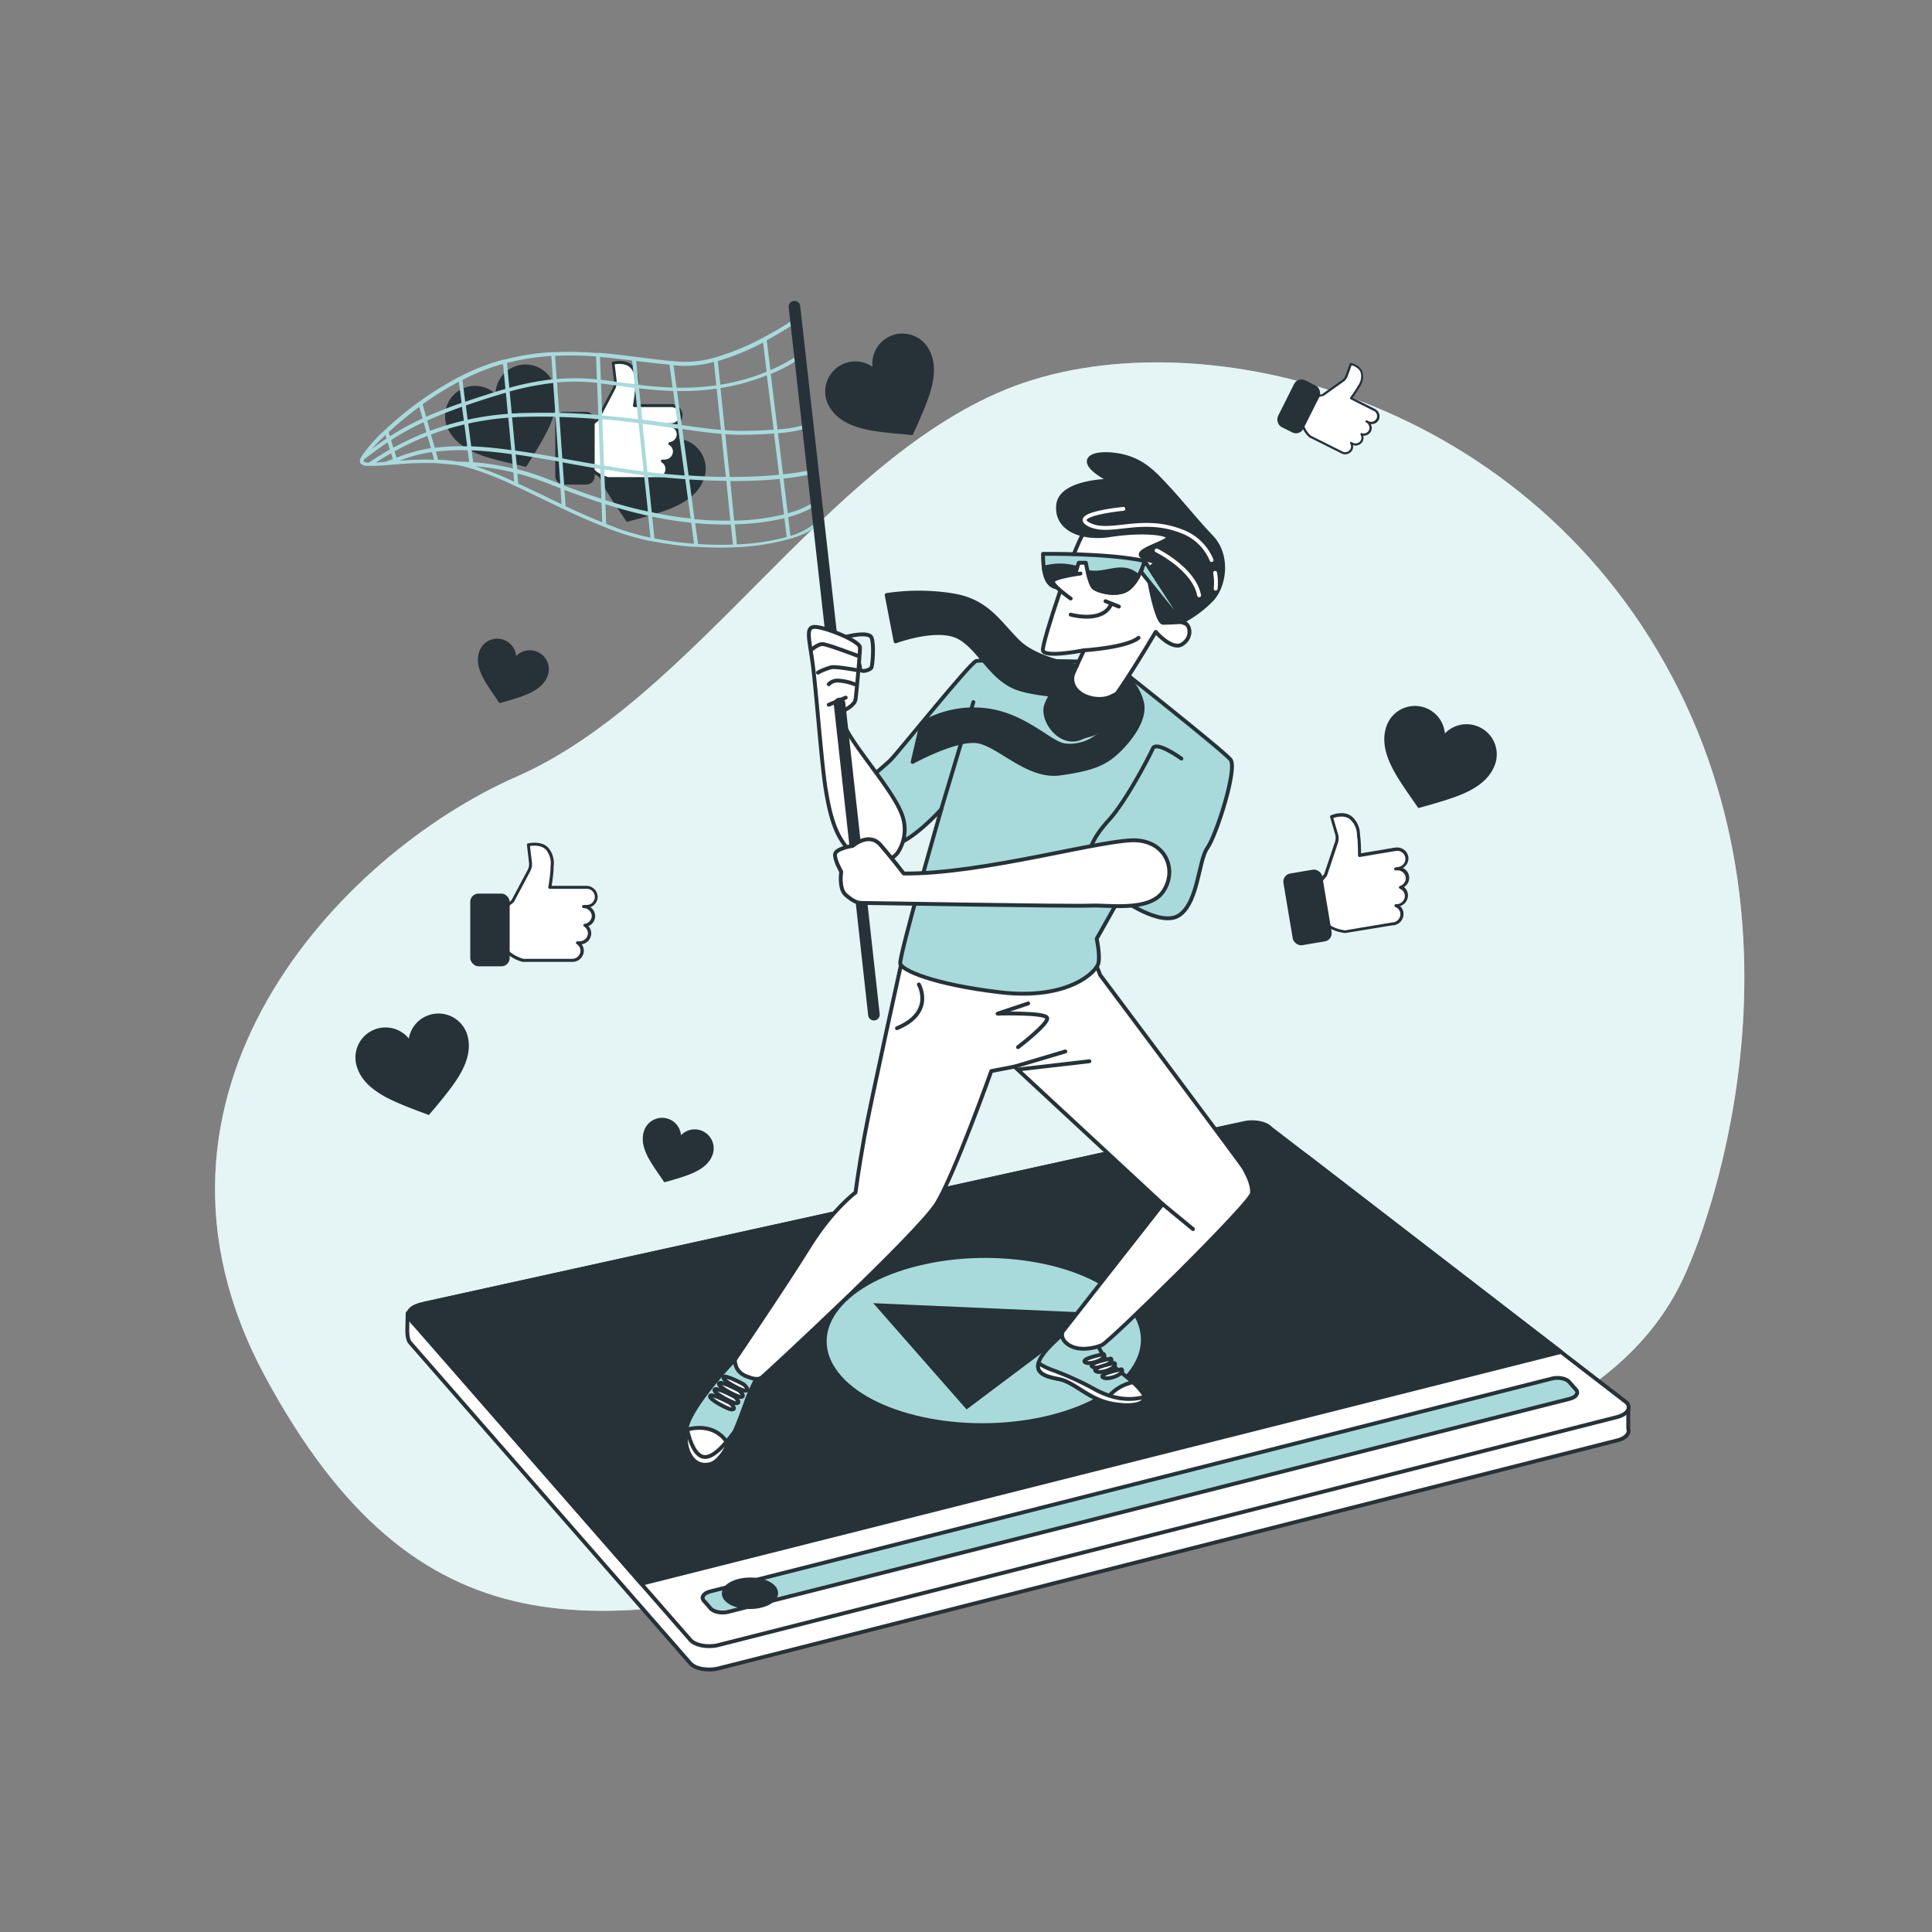 <svg xmlns="http://www.w3.org/2000/svg" viewBox="0 0 500 500"><rect x="0" y="0" width="500" height="500" fill="#808080" stroke="none"/><g id="freepik--background-simple--inject-49"><path d="M437.05,327.58s35.06-78-4.29-152.39S307.55,81.47,260.33,100.78,179.48,180.91,133.69,201,29.24,283.23,68.59,356.2s85.85,67.26,158.11,48.65S411.29,391.26,437.05,327.58Z" style="fill:#A8DADC"></path><path d="M437.05,327.58s35.06-78-4.29-152.39S307.55,81.47,260.33,100.78,179.48,180.91,133.69,201,29.24,283.23,68.59,356.2s85.85,67.26,158.11,48.65S411.29,391.26,437.05,327.58Z" style="fill:#fff;opacity:0.7"></path></g><g id="freepik--video-app--inject-49"><path d="M421.39,369.79v-5.35L413.33,358l-84.46-59.9c-1.23-1.4-4.39-2-7.05-1.36l-211,43.1H105.5l-.1,4.4s-.08,2.32.71,3.22l72.55,83c1.25,1.43,4.48,2,7.21,1.34l232.57-59C420.67,372.31,421.82,371,421.39,369.79Z" style="fill:#fff;stroke:#263238;stroke-linecap:round;stroke-linejoin:round"></path><path d="M418.44,366.75l-232.57,59c-2.73.68-6,.08-7.21-1.35l-72.55-83c-1.25-1.42,0-3.11,2.71-3.78l213-46.93c2.66-.65,5.82-.05,7.05,1.35L421,363C422.24,364.41,421.09,366.09,418.44,366.75Z" style="fill:#fff;stroke:#263238;stroke-linecap:round;stroke-linejoin:round"></path><path d="M338.44,299.38l-8.11-5.71c-2-2.32-7.26-3.32-11.66-2.24L216.83,313.79,111,337.11c-6,1.24-6.16,3.42-3.41,5.95l27.65,31.63L166,409.88l238-60Z" style="fill:#263238;stroke:#263238;stroke-linecap:round;stroke-linejoin:round"></path><path d="M237.68,327.58c-20.43,5-29.42,17.77-20,28.48s33.59,15.27,54,10.2,29.22-17.81,19.85-28.46S258.05,322.57,237.68,327.58Zm12.47,37.18L226,337.26l57.43,2.52Z" style="fill:#A8DADC"></path><path d="M406.28,362,188.42,417.16c-1.69.42-3.69,0-4.46-.84l-1.83-2.09c-.77-.88,0-1.94,1.66-2.36l217.9-55.11c1.64-.41,3.6,0,4.37.83l1.81,2.06C408.64,360.52,407.93,361.56,406.28,362Z" style="fill:#A8DADC;stroke:#263238;stroke-linecap:round;stroke-linejoin:round"></path><path d="M200.25,410.8c-1.57-1.78-5.59-2.54-9-1.69s-4.88,3-3.31,4.77,5.59,2.54,9,1.69S201.81,412.58,200.25,410.8Z" style="fill:#263238;stroke:#263238;stroke-linecap:round;stroke-linejoin:round"></path></g><g id="freepik--Icons--inject-49"><path d="M151,234.61a4.7,4.7,0,0,1,.64,0,2.47,2.47,0,1,0,0-4.94h0v0h-9.36s.58-3.38.58-4.54.58-2.89-1-5.11-5.12-1.35-5.12-1.35l.55,4.58a3.66,3.66,0,0,1-.4,2.1l-4.2,7.89-1.93,1.64-.58,9.75c1.25,3,5.21,3.95,5.21,3.95H148a2.55,2.55,0,0,0,2.62-2.47,2.45,2.45,0,0,0-1.19-2.07,2.65,2.65,0,0,0,3.1-2.43,2.43,2.43,0,0,0-1.16-2,2.52,2.52,0,0,0,2.18-2.44A2.56,2.56,0,0,0,151,234.61Z" style="fill:#fff"></path><path d="M148,248.93H135.28c-.17,0-4.16-1-5.48-4.19a.47.47,0,0,1,0-.17l.58-9.74a.42.42,0,0,1,.14-.28l1.87-1.59,4.17-7.83a3.09,3.09,0,0,0,.35-1.86l-.54-4.59a.39.39,0,0,1,.29-.42c.16,0,3.85-.9,5.52,1.51a6.17,6.17,0,0,1,1.08,4.62c0,.26,0,.5,0,.71a37.88,37.88,0,0,1-.51,4.15h8.9l.13,0a2.94,2.94,0,0,1,2.9,2.86,2.88,2.88,0,0,1-1.9,2.66,2.8,2.8,0,0,1,1.25,2.31,2.85,2.85,0,0,1-1.76,2.61,2.74,2.74,0,0,1,.75,1.88,2.91,2.91,0,0,1-2.49,2.82,2.75,2.75,0,0,1,.57,1.68A2.94,2.94,0,0,1,148,248.93Zm-12.61-.78H148a2.17,2.17,0,0,0,2.23-2.09,2.06,2.06,0,0,0-1-1.74.39.39,0,0,1,.27-.71,2.12,2.12,0,0,0,.42,0,2.17,2.17,0,0,0,2.24-2.09,2.07,2.07,0,0,0-1-1.73.38.38,0,0,1-.18-.4.38.38,0,0,1,.32-.3,2.14,2.14,0,0,0,1.85-2.06A2.16,2.16,0,0,0,151,235h0a.39.39,0,0,1-.37-.39c0-.41.35-.41,1-.41a2.1,2.1,0,1,0,0-4.18h0a.3.3,0,0,1-.13,0h-9.23a.39.39,0,0,1-.29-.13.38.38,0,0,1-.09-.32,44.08,44.08,0,0,0,.58-4.47c0-.24,0-.5,0-.78a5.48,5.48,0,0,0-.94-4.11c-1.11-1.6-3.49-1.4-4.37-1.26l.5,4.22a4,4,0,0,1-.44,2.33l-4.2,7.89a.31.31,0,0,1-.09.11L131.11,235l-.56,9.49C131.68,247.07,135,248,135.42,248.15Z" style="fill:#263238"></path><rect x="121.7" y="231.26" width="10.2" height="18.82" rx="2.14" style="fill:#263238"></rect><path d="M353.63,109.06c-.07,0,.21.08.43.19a1.78,1.78,0,1,0,1.59-3.18h0l-6-3a32.68,32.68,0,0,0,1.84-2.73,5,5,0,0,0,1-3.61c-.28-1.92-2.86-2.52-2.86-2.52L348.5,97.3a2.5,2.5,0,0,1-.93,1.22l-5.25,3.72-1.77.44L337,108.76c-.16,2.33,2.08,4.23,2.08,4.23l8,4,.15.08a1.83,1.83,0,0,0,2.48-.74,1.76,1.76,0,0,0-.1-1.72l.3.19a1.85,1.85,0,0,0,2.49-.75,1.73,1.73,0,0,0-.09-1.69,1.81,1.81,0,0,0,2.19-.87A1.84,1.84,0,0,0,353.63,109.06Z" style="fill:#fff"></path><path d="M347.12,117.33l-.16-.09-8-4a.1.1,0,0,1-.05,0c-.1-.08-2.35-2-2.18-4.46a.28.28,0,0,1,0-.12l3.52-6.08a.24.24,0,0,1,.17-.13l1.72-.43,5.21-3.69a2.24,2.24,0,0,0,.83-1.09l1.13-3.12a.28.28,0,0,1,.33-.18c.11,0,2.76.66,3.06,2.75A4.54,4.54,0,0,1,352,100c-.1.16-.19.31-.26.44a28,28,0,0,1-1.67,2.51l5.73,2.87.08.06a2.1,2.1,0,0,1,.94,2.77,2.06,2.06,0,0,1-2.08,1.1,2,2,0,0,1,.06,1.9,2.05,2.05,0,0,1-2,1.1,2.05,2.05,0,0,1-.13,1.46,2.12,2.12,0,0,1-2.52,1,1.9,1.9,0,0,1-.17,1.26A2.11,2.11,0,0,1,347.12,117.33Zm-7.86-4.57,8,4h0l.13.08a1.57,1.57,0,0,0,2.11-.63,1.46,1.46,0,0,0-.08-1.44.28.28,0,0,1,.4-.37,1.83,1.83,0,0,0,.26.16,1.56,1.56,0,0,0,2.11-.62,1.49,1.49,0,0,0-.07-1.43.27.27,0,0,1,0-.32.28.28,0,0,1,.3-.09,1.54,1.54,0,0,0,1.85-.72,1.57,1.57,0,0,0-.76-2.07h0a.28.28,0,0,1-.11-.37c.13-.27.36-.15.81.07a1.5,1.5,0,1,0,1.35-2.68h0l-.07,0-5.94-3a.29.29,0,0,1-.15-.19.28.28,0,0,1,0-.23s1.45-2,1.81-2.69c.08-.16.18-.32.28-.49a3.91,3.91,0,0,0,.72-3c-.2-1.39-1.79-2-2.4-2.22l-1.05,2.88a2.78,2.78,0,0,1-1,1.36l-5.25,3.72-.09,0-1.66.41-3.43,5.92C337.21,110.86,339,112.55,339.26,112.76Z" style="fill:#263238"></path><rect x="332.45" y="98.39" width="7.34" height="13.55" rx="2.14" transform="translate(82.83 -139.54) rotate(26.64)" style="fill:#263238"></rect><path d="M361.22,224.85c-.11,0,.31-.08.64-.14a2.47,2.47,0,1,0-.82-4.87h0v0l-9.24,1.55a45.63,45.63,0,0,0-.17-4.57c-.2-1.14.09-3-1.8-4.88s-5.27-.49-5.27-.49l1.3,4.43a3.6,3.6,0,0,1,0,2.13L343,226.47l-1.63,1.94,1,9.71c1.73,2.74,5.79,3,5.79,3l12.25-2.06.24,0a2.55,2.55,0,0,0,2.17-2.88,2.44,2.44,0,0,0-1.52-1.84,2.63,2.63,0,0,0,.49,0,2.54,2.54,0,0,0,2.18-2.87,2.43,2.43,0,0,0-1.49-1.83,2.52,2.52,0,0,0,1.75-2.76A2.56,2.56,0,0,0,361.22,224.85Z" style="fill:#fff"></path><path d="M360.7,239.46l-.25,0-12.23,2h-.09c-.18,0-4.28-.34-6.1-3.22a.3.3,0,0,1,0-.16l-1-9.71a.37.37,0,0,1,.08-.29l1.59-1.88,2.82-8.41a3.16,3.16,0,0,0,0-1.9l-1.29-4.43a.4.4,0,0,1,.22-.47c.15-.06,3.64-1.52,5.69.58a6.23,6.23,0,0,1,1.83,4.38,6.67,6.67,0,0,0,.08.71,38.12,38.12,0,0,1,.18,4.17l8.78-1.47h.13a2.93,2.93,0,0,1,3.33,2.34,2.85,2.85,0,0,1-1.43,2.93,2.79,2.79,0,0,1,.31,4.94,2.76,2.76,0,0,1,1,1.74,2.92,2.92,0,0,1-2,3.19,2.73,2.73,0,0,1,.84,1.56A2.94,2.94,0,0,1,360.7,239.46Zm-12.56,1.31,12.2-2.05h0l.2,0a2.17,2.17,0,0,0,1.86-2.43,2,2,0,0,0-1.28-1.55.39.39,0,0,1-.23-.44.38.38,0,0,1,.38-.31,2.86,2.86,0,0,0,.42,0,2.16,2.16,0,0,0,1.86-2.43,2.05,2.05,0,0,0-1.25-1.54.38.38,0,0,1,0-.72,2.14,2.14,0,0,0,1.49-2.33,2.18,2.18,0,0,0-2.55-1.69h0a.4.4,0,0,1-.43-.32c-.07-.41.28-.47,1-.59a2.09,2.09,0,1,0-.69-4.11H361l-9.1,1.53a.38.38,0,0,1-.32-.09.39.39,0,0,1-.13-.29s0-3.41-.17-4.51a6,6,0,0,1-.09-.77,5.48,5.48,0,0,0-1.61-3.9c-1.36-1.4-3.67-.81-4.52-.52l1.2,4.08a4,4,0,0,1,0,2.36l-2.84,8.48a.54.54,0,0,1-.07.13l-1.53,1.81,1,9.45C344.28,240.32,347.71,240.73,348.14,240.77Z" style="fill:#263238"></path><rect x="333.3" y="225.41" width="10.2" height="18.82" rx="2.14" transform="translate(-34.16 59.16) rotate(-9.51)" style="fill:#263238"></rect><path d="M229.58,87.41a7.76,7.76,0,0,0-3.77,7.52,7.79,7.79,0,0,0-11.17,10.34c2.58,4.37,7.8,5.74,12.45,6.39,2.07.29,4.14.5,6.22.67l2.87.27s1.13-2.45,1.24-2.69c.85-1.91,1.67-3.83,2.41-5.77,1.68-4.39,3-9.62.42-14A7.79,7.79,0,0,0,229.58,87.41Z" style="fill:#263238"></path><path d="M382.12,187.87a7.78,7.78,0,0,0-8.19,1.95,7.78,7.78,0,0,0-15.1-1.9c-1.68,4.78.62,9.66,3.11,13.64,1.11,1.77,2.28,3.49,3.48,5.2.16.22,1.64,2.37,1.64,2.37s2.6-.71,2.86-.79c2-.57,4-1.18,6-1.86,4.44-1.54,9.3-3.89,11-8.67A7.79,7.79,0,0,0,382.12,187.87Z" style="fill:#263238"></path><path d="M111.48,262.56a7.78,7.78,0,0,0-5.68,6.21,7.78,7.78,0,0,0-13.55,6.92c1.3,4.9,6,7.64,10.25,9.53,1.91.84,3.85,1.61,5.8,2.34l2.69,1s1.75-2.05,1.92-2.26c1.34-1.6,2.65-3.23,3.89-4.9,2.8-3.77,5.5-8.44,4.2-13.34A7.79,7.79,0,0,0,111.48,262.56Z" style="fill:#263238"></path><path d="M138.75,168.56a4.89,4.89,0,0,0-5.17,1.23,4.91,4.91,0,0,0-9.53-1.2c-1.07,3,.39,6.09,2,8.61.7,1.11,1.44,2.2,2.2,3.28l1,1.49,1.81-.49c1.26-.36,2.52-.75,3.77-1.18,2.8-1,5.86-2.45,6.93-5.47A4.92,4.92,0,0,0,138.75,168.56Z" style="fill:#263238"></path><path d="M181.42,292.56a4.91,4.91,0,0,0-5.18,1.23,4.91,4.91,0,0,0-9.53-1.2c-1.06,3,.39,6.09,2,8.61.69,1.11,1.44,2.2,2.2,3.28l1,1.49,1.8-.49c1.27-.36,2.53-.74,3.77-1.18,2.8-1,5.87-2.45,6.94-5.47A4.92,4.92,0,0,0,181.42,292.56Z" style="fill:#263238"></path></g><g id="freepik--Character--inject-49"><path d="M190.21,351.83s-11.32,11.78-12.47,17.56,1.61,10.86,6.24,9.47,8.78-15.71,9.93-18.25,2.54-5.32,2.54-5.32S193,350.67,190.21,351.83Z" style="fill:#A8DADC;stroke:#263238;stroke-linecap:round;stroke-linejoin:round"></path><path d="M177.64,370c-.85,5.51,1.88,10.19,6.34,8.85,1.6-.48,3.15-2.52,4.53-5.08C185.51,368.87,180.65,369.19,177.64,370Z" style="fill:#fff;stroke:#263238;stroke-linecap:round;stroke-linejoin:round"></path><path d="M190.11,370.48c-2.52,3.46-5.77,7.18-8.21,6.53s-3.73-5.23-4.17-7.59c-1.14,5.76,1.63,10.82,6.25,9.44C186.23,378.19,188.37,374.44,190.11,370.48Z" style="fill:#fff;stroke:#263238;stroke-linecap:round;stroke-linejoin:round"></path><path d="M192.52,358.3s-5.08-2.78-5.31-1.85,4.85,3.46,5.55,3.46S193.91,359.68,192.52,358.3Z" style="fill:#fff;stroke:#263238;stroke-linecap:round;stroke-linejoin:round"></path><path d="M191.37,359.91s-5.08-2.77-5.31-1.84,4.85,3.46,5.54,3.46S192.76,361.3,191.37,359.91Z" style="fill:#fff;stroke:#263238;stroke-linecap:round;stroke-linejoin:round"></path><path d="M190.21,361.53s-5.08-2.77-5.31-1.85,4.85,3.47,5.55,3.47S191.6,362.92,190.21,361.53Z" style="fill:#fff;stroke:#263238;stroke-linecap:round;stroke-linejoin:round"></path><path d="M189.06,363.15s-5.08-2.77-5.32-1.85,4.86,3.47,5.55,3.47S190.45,364.54,189.06,363.15Z" style="fill:#fff;stroke:#263238;stroke-linecap:round;stroke-linejoin:round"></path><path d="M276.4,344.2s-6,4.62-7.39,7.86,1.38,4.16,5.08,4.85,7.16,4.62,12.24,6,11.56.92,9.48-2.31-8.78-7.4-9.94-9.25A29.06,29.06,0,0,1,284,347.9Z" style="fill:#A8DADC;stroke:#263238;stroke-linecap:round;stroke-linejoin:round"></path><path d="M295.81,360.61a15.69,15.69,0,0,0-2.63-2.87,11.14,11.14,0,0,0-7.27,5.05l.42.13C291.42,364.3,297.89,363.84,295.81,360.61Z" style="fill:#fff;stroke:#263238;stroke-linecap:round;stroke-linejoin:round"></path><path d="M285.64,350.44s-6,1.16-4.85,2.08S286.8,351.6,285.64,350.44Z" style="fill:#fff;stroke:#263238;stroke-linecap:round;stroke-linejoin:round"></path><path d="M287.49,351.6s-6,1.15-4.85,2.08S288.65,352.75,287.49,351.6Z" style="fill:#fff;stroke:#263238;stroke-linecap:round;stroke-linejoin:round"></path><path d="M288.41,352.75s-6,1.16-4.85,2.08S289.57,353.91,288.41,352.75Z" style="fill:#fff;stroke:#263238;stroke-linecap:round;stroke-linejoin:round"></path><path d="M290.26,354.37s-6,1.15-4.85,2.08S291.42,355.52,290.26,354.37Z" style="fill:#fff;stroke:#263238;stroke-linecap:round;stroke-linejoin:round"></path><path d="M296.17,361.53c-4.5,1.19-8.65.24-12.61-1.85a79.16,79.16,0,0,0-11.09-5.08,15.85,15.85,0,0,1-3.71-1.83c-.69,2.66,1.92,3.5,5.33,4.14,3.7.69,7.16,4.62,12.24,6C290.89,364.16,296.53,363.91,296.17,361.53Z" style="fill:#fff;stroke:#263238;stroke-linecap:round;stroke-linejoin:round"></path><path d="M233.65,247.55s-8.31,37.5-9.93,46.51-2.31,14.56-2.31,14.56-6,4.39-12,14.09-19.18,29.12-19.18,29.12-.46,3.46,3.7,4.62c0,0,2.08.92,3.24,0s40.66-37.43,45.28-45.06,14.1-34.2,14.1-34.2l6-1.15,38.35,35.58-25.88,33s-.92,1.85,1.62,3.47,6.47.92,8.55,0,38.59-36.74,38.82-39.28-1.62-5.55-2.08-6.47-37.2-50-37.2-50l-2.08-5.31s-24.26,2.77-35.12.69S234.58,244.09,233.65,247.55Z" style="fill:#fff;stroke:#263238;stroke-linecap:round;stroke-linejoin:round"></path><line x1="262.54" y1="276.04" x2="275.71" y2="272.11" style="fill:none;stroke:#263238;stroke-linecap:round;stroke-linejoin:round"></line><line x1="263.92" y1="276.73" x2="281.94" y2="274.65" style="fill:none;stroke:#263238;stroke-linecap:round;stroke-linejoin:round"></line><line x1="300.89" y1="311.62" x2="308.75" y2="318.09" style="fill:none;stroke:#263238;stroke-linecap:round;stroke-linejoin:round"></line><path d="M266.1,259.69l-7.92,2.64s12.45-.38,12.83,1.13-7.55,7.55-7.55,7.55" style="fill:none;stroke:#263238;stroke-linecap:round;stroke-linejoin:round"></path><path d="M237.8,254.78S242,262,232.14,266.1" style="fill:none;stroke:#263238;stroke-linecap:round;stroke-linejoin:round"></path><path d="M287.63,171.36s-33.41-.75-35-.29-20.1,23.57-22.18,25.65-7.63,6-8.09,9,3.7,12.94,8.32,12.94,12.94-9.24,12.94-9.24-11.09,38.35-10.63,40,8.32,5.31,25.88,7.39,25-5.31,25.42-7.62-.47-6.24-.47-6.24l6-10.63s10.63,7.93,15.48,4.46,4.85-14.1,7.16-17.33,7.86-20.56,6-22.87S287.63,171.36,287.63,171.36Z" style="fill:#A8DADC;stroke:#263238;stroke-linecap:round;stroke-linejoin:round"></path><path d="M305.74,196.32s-6.47-4.69-7.39-2.61S291.42,207.35,287,212.2s-6.7,9.47-3.93,13.17a46.72,46.72,0,0,0,6.7,6.93" style="fill:none;stroke:#263238;stroke-linecap:round;stroke-linejoin:round"></path><line x1="243.59" y1="209.43" x2="251.91" y2="181.7" style="fill:none;stroke:#263238;stroke-linecap:round;stroke-linejoin:round"></line><path d="M281,172.69s-12.25-1.39-17.56-6.7-8.09-10.63-17.33-12a55.65,55.65,0,0,0-16.64,0l2.31,12s11.1-4.16,16.64-.93,8.32,11.32,15.94,13.4,17.33,1.62,17.33,1.62Z" style="fill:#263238;stroke:#263238;stroke-linecap:round;stroke-linejoin:round"></path><path d="M291.19,174.77a13.8,13.8,0,0,1,4.39,7.16c.92,4.39-3.24,9.7-6.47,12.71s-6.47,4.39-14.79,5.54-15.71-7.39-21.26-8.31-16.87,5.31-16.87,5.31l2.32-9.94a26.55,26.55,0,0,1,16.63-3.46c9.71,1.15,16.18,8.09,19.87,9s10.4-1.16,11.79-6.47-.47-10.17,1.85-11.78S291.19,174.77,291.19,174.77Z" style="fill:#263238;stroke:#263238;stroke-linecap:round;stroke-linejoin:round"></path><path d="M290,131.79s-6.7,1.85-9.47,6-10.86,28.42-10.63,30.5,10.63,0,10.63,0-7.16,15-7.16,17.56,3.23,3.93,7.39,3,18.33-25.32,18.33-25.32,4.2,4.88,6.85,3.21c3-1.92,2.08-5.78-.23-5.78s6.47-9.47,3.47-15.71S292.8,129.71,290,131.79Z" style="fill:#fff;stroke:#263238;stroke-linecap:round;stroke-linejoin:round"></path><path d="M287.49,124.4s-12.94,0-13.63,6.24,6,9,13.4,7.85,14.09-.69,15,.46-9,3.47-6.7,5.09a7.5,7.5,0,0,0,4.62,1.38s-3.24.93-3,3.24,2.25,12.52,3.86,12.52,4.69-.21,4.69-.21a29.59,29.59,0,0,0,7.86-5.77c3.47-3.7,4.39-11.56,0-16.18s-7.86-9.08-11.32-12.77-6.7-7.63-13.63-8.55S278,119.54,287.49,124.4Z" style="fill:#263238;stroke:#263238;stroke-linecap:round;stroke-linejoin:round"></path><path d="M314.47,148.25a14.81,14.81,0,0,1,.14,4.1" style="fill:none;stroke:#fff;stroke-linecap:round;stroke-linejoin:round"></path><path d="M290.72,131.69s-14.18,1.38-8.82,4.09,13.56-2.36,23.89,1.72a13.31,13.31,0,0,1,7.76,7.44" style="fill:none;stroke:#fff;stroke-linecap:round;stroke-linejoin:round"></path><path d="M299.33,142.45s9.69,4.74,11,11.62" style="fill:none;stroke:#fff;stroke-linecap:round;stroke-linejoin:round"></path><path d="M280.56,168.3s11.09-.7,14.09-3.24" style="fill:none;stroke:#263238;stroke-linecap:round;stroke-linejoin:round"></path><path d="M269.93,143.34s16.87-.23,26.34,1.85c0,0-1.66,5.47-4.43,7.32s-7.58.54-8.74-.39-2.08-6.47-2.08-6.47h-1.85l-.92,2.78s-.7,3.69-3.24,3.69S269.93,151.66,269.93,143.34Z" style="fill:#A8DADC;stroke:#263238;stroke-linecap:round;stroke-linejoin:round"></path><path d="M278.73,147a15.07,15.07,0,0,0-8.59-.06c.66,4.86,2.76,5.19,4.87,5.19,2.54,0,3.24-3.69,3.24-3.69Z" style="fill:#263238;stroke:#263238;stroke-linecap:round;stroke-linejoin:round"></path><path d="M294.59,149.14c-4.17-3.85-8.36-.09-13.09-1.13.38,1.63.95,3.6,1.6,4.11,1.16.93,6,2.24,8.74.39A9.74,9.74,0,0,0,294.59,149.14Z" style="fill:#263238;stroke:#263238;stroke-linecap:round;stroke-linejoin:round"></path><polygon points="296.27 145.19 306.76 161.37 305.74 160.97 295.3 147.98 296.27 145.19" style="fill:#A8DADC;stroke:#263238;stroke-linecap:round;stroke-linejoin:round"></polygon><path d="M277.09,159.06s8.09,2.31,10.4-2.55" style="fill:none;stroke:#263238;stroke-linecap:round;stroke-linejoin:round"></path><line x1="286.1" y1="155.59" x2="289.57" y2="156.98" style="fill:none;stroke:#263238;stroke-linecap:round;stroke-linejoin:round"></line><path d="M279.63,148.43s-7.16.92-7.16,2.08,4.62,4.39,4.62,4.39" style="fill:#fff;stroke:#263238;stroke-linecap:round;stroke-linejoin:round"></path><path d="M278.71,172.23a3,3,0,0,0-2.54,1.15c-1.39,1.39-4.57,6.86-5.39,9-1.48,3.93,3.72,11,9.08,8.53,2.66-1.2,3.32-.15,6.33-3.85s3.61-6.55,3.61-7.7,2.08-1.16-2.31.92S274.32,178.93,278.71,172.23Z" style="fill:#263238;stroke:#263238;stroke-linecap:round;stroke-linejoin:round"></path><path d="M133,94.94a7.79,7.79,0,0,0-4.76,7,7.78,7.78,0,0,0-12.45,8.74c2,4.67,7,6.74,11.47,8,2,.56,4,1,6.07,1.51.26,0,2.81.65,2.81.65s1.44-2.27,1.59-2.5c1.1-1.77,2.17-3.57,3.17-5.4,2.25-4.12,4.26-9.13,2.3-13.8A7.8,7.8,0,0,0,133,94.94Z" style="fill:#263238"></path><path d="M177.53,114a7.78,7.78,0,0,0-8.22,1.83,7.78,7.78,0,0,0-15.06-2.1c-1.75,4.75.48,9.66,2.92,13.68,1.08,1.78,2.23,3.52,3.41,5.24l1.61,2.4s2.61-.68,2.87-.75c2-.55,4-1.13,6-1.78,4.46-1.48,9.35-3.77,11.1-8.52A7.78,7.78,0,0,0,177.53,114Z" style="fill:#263238"></path><path d="M173,110a3.54,3.54,0,0,1,.64,0,2.47,2.47,0,1,0,0-4.94h0v0h-9.36s.58-3.38.58-4.54.58-2.89-1-5.11S158.72,94,158.72,94l.55,4.58a3.63,3.63,0,0,1-.4,2.1l-4.2,7.89-1.93,1.64-.58,9.75c1.25,3,5.21,4,5.21,4H170a2.56,2.56,0,0,0,2.62-2.48,2.46,2.46,0,0,0-1.19-2.07,2.52,2.52,0,0,0,.48,0,2.55,2.55,0,0,0,2.62-2.47,2.45,2.45,0,0,0-1.16-2.06,2.51,2.51,0,0,0,2.18-2.43A2.55,2.55,0,0,0,173,110Z" style="fill:#fff"></path><path d="M170,124.26H157.28c-.17,0-4.16-1-5.48-4.18a.55.55,0,0,1,0-.17l.58-9.75a.4.4,0,0,1,.14-.27l1.87-1.6,4.17-7.82a3.12,3.12,0,0,0,.35-1.87L158.34,94a.39.39,0,0,1,.29-.42c.16,0,3.85-.9,5.52,1.51a6.17,6.17,0,0,1,1.08,4.62c0,.26,0,.5,0,.71a37.3,37.3,0,0,1-.51,4.15h8.9a.28.28,0,0,1,.13,0,2.93,2.93,0,0,1,2.9,2.85,2.87,2.87,0,0,1-1.9,2.66,2.8,2.8,0,0,1,1.25,2.32,2.84,2.84,0,0,1-1.76,2.6,2.75,2.75,0,0,1,.75,1.89,2.9,2.9,0,0,1-2.49,2.81,2.75,2.75,0,0,1,.57,1.68A2.94,2.94,0,0,1,170,124.26Zm-12.61-.78H170a2.17,2.17,0,0,0,2.23-2.09,2.06,2.06,0,0,0-1-1.74.39.39,0,0,1-.16-.46.39.39,0,0,1,.43-.25,2.12,2.12,0,0,0,.42,0,2.16,2.16,0,0,0,2.24-2.08,2.06,2.06,0,0,0-1-1.73.4.4,0,0,1-.18-.41.41.41,0,0,1,.32-.3,2.13,2.13,0,0,0,1.85-2,2.17,2.17,0,0,0-2.23-2.09h0a.39.39,0,0,1-.37-.39c0-.41.35-.41,1-.41a2.09,2.09,0,1,0,0-4.17h0l-.13,0h-9.23a.37.37,0,0,1-.29-.14.36.36,0,0,1-.09-.31,44.37,44.37,0,0,0,.58-4.48c0-.24,0-.5,0-.78a5.49,5.49,0,0,0-.94-4.11c-1.11-1.6-3.49-1.4-4.37-1.26l.5,4.23a4,4,0,0,1-.44,2.32L155,108.7a.34.34,0,0,1-.09.12l-1.81,1.53-.56,9.49C153.68,122.4,157,123.37,157.42,123.48Z" style="fill:#263238"></path><rect x="143.7" y="106.59" width="10.2" height="18.82" rx="2.14" style="fill:#263238"></rect><path d="M212.44,135.1l-.52-5h0a.13.13,0,0,0,0-.06l-.78-7.54.08,0a.13.13,0,0,0,.08,0,.5.5,0,0,0-.26-1h0L207,82.5a.51.51,0,0,0-.79-.36,86.41,86.41,0,0,1-8,4.85h0l-.44.24-.48.26h0a64.17,64.17,0,0,1-11.74,4.88h0l-.61.17a27.25,27.25,0,0,1-8.28,1.09c-.88,0-1.8-.11-2.72-.19l-.76-.07c-2.43-.22-5-.55-7.61-.88l-1.1-.14h0l-.95-.11c-2.68-.35-5.45-.68-8.31-.91h0l-.5,0h0l-.5,0h0a85,85,0,0,0-10.64-.18h-.67l-.33,0h0a63.66,63.66,0,0,0-11.51,1.78h0l-.34.09-.14,0-.37.1-.12,0h0l-.78.21a55.42,55.42,0,0,0-9.82,3.89h0l-.26.13-.18.09-.17.09-.31.16h0A81.77,81.77,0,0,0,109,103.6h0l-.4.29-.43.31h0a86.92,86.92,0,0,0-8,6.56h0l-.33.31,0,0-.12.12-.29.27h0a36,36,0,0,0-5.88,6.7h0v0a3.58,3.58,0,0,0-.4.89,1.5,1.5,0,0,0,0,.2,1.19,1.19,0,0,0,0,.26v0h0a1,1,0,0,0,.31.55,2.53,2.53,0,0,0,1.51.51c.22,0,.48,0,.75,0h.07c.58,0,1.27,0,2.08-.06h0l.46,0,2.38-.18,1.92-.16a95.32,95.32,0,0,1,10-.33h0l1.05.09h0l4.32.38a34.67,34.67,0,0,1,3.74.88l.72.21a85.88,85.88,0,0,1,10.72,4.3h0l.75.35q2.88,1.35,5.94,2.84t6.07,2.9l.21.1.24.11h0c3.08,1.45,6.23,2.86,9.51,4.16h0l.18.07.33.14.2.08.26.1h0c.94.37,1.89.74,2.85,1.08a65.28,65.28,0,0,0,8.72,2.42h0l.17,0,.35.08.34.06.14,0h0a88.12,88.12,0,0,0,10.33,1.35h.13l.38,0h.23l.26,0h0c1.89.11,3.77.18,5.62.18,1.15,0,2.28,0,3.39-.08h0l.31,0h.19a60.87,60.87,0,0,0,13.43-2h0l.35-.1.13,0,.23-.07.26-.08h0c3.35-1,6-2.41,7.63-4.13A.49.49,0,0,0,212.44,135.1Zm-43.07,4.23-.59-5.64a94.38,94.38,0,0,0,10.1,1.6l.75,5.43A84.67,84.67,0,0,1,169.37,139.33Zm-23-8.32-.29-4.22c3.45,1.29,6.59,2.4,9.59,3.37l.18,5C152.6,133.86,149.45,132.45,146.38,131ZM115.53,119.1c-.72-.06-1.43-.08-2.14-.11h0l-.59-2.11a52.88,52.88,0,0,1,8.24-.35l.39,3-.44,0h-.08c-.91,0-1.8-.08-2.69-.08h0C117.3,119.28,116.41,119.17,115.53,119.1Zm-18.22.6c1.23-.82,2.54-1.62,3.9-2.39l.46,1.49-.22.08-.07,0-1.58.62h0C98.92,119.6,98.07,119.66,97.31,119.7Zm22.15-15.43c-3.42,1.19-6.43,2.38-9.18,3.6l-.91-3.24a80,80,0,0,1,9.38-5.84Zm1.1.66c2.4-.82,5-1.69,7.87-2.56.85-.27,1.68-.51,2.49-.73l.51,5.47a71,71,0,0,0-10.4,1.51l-.47-3.68Zm43.67-5.52L160.88,99c-1.83-.26-3.58-.51-5.38-.71l-.22-5.9c2.86.23,5.63.56,8.31.91h0Zm42.82-6.66h0l1.77,17.09h0a.51.51,0,0,0-.2,0,31.26,31.26,0,0,1-7.4,1.29L199.47,96.8A43.19,43.19,0,0,0,207.05,92.75Zm-4.18,40.36A56.62,56.62,0,0,1,190,134.73L189,124.5h.3c4.52,0,8.71-.18,12.48-.56l1.12,9.16Zm-57.28-13.45,1.68.3c2.64.47,5.34,1,8.08,1.41l.29,7.72c-3-1-6.16-2.09-9.63-3.41Zm-25.54-10.81a73.68,73.68,0,0,0-8.76,2.65l-.74-2.65c2.7-1.22,5.68-2.39,9-3.58Zm.13,1,.73,5.66a54.63,54.63,0,0,0-8.39.38l-1-3.42A67.83,67.83,0,0,1,120.18,109.85Zm1-.23a70.83,70.83,0,0,1,10.37-1.52l.78,8.4a102.9,102.9,0,0,0-10.38-1Zm56,13.44c-1.65-.12-3.47-.27-5.68-.48-1.32-.13-2.62-.27-3.93-.43l-1.29-12.48c3.15.41,6.08.84,8.92,1.24l.31,0ZM155.54,99.25c1.72.19,3.42.44,5.2.69l3.6.5.83,8.07c-3.29-.4-6.35-.72-9.33-1Zm-.22,21.1q-4-.67-7.87-1.37l-1.93-.34-.74-10.72c3.28.08,6.6.26,10.1.55ZM132.44,107l-.54-5.68a71.24,71.24,0,0,1,11.27-2.21l.53,7.74c-3.07-.06-6.2,0-9.31.06C133.74,107,133.08,107,132.44,107Zm.09,1c.63,0,1.26-.07,1.9-.09,3.12-.1,6.25-.12,9.34-.06l.73,10.57c-3.49-.62-7.43-1.3-11.17-1.82Zm23.35.51c3,.25,6.08.57,9.4,1L166.57,122c-3.13-.38-6.42-.87-10.25-1.5Zm15.54,15c2.31.22,4.2.38,5.92.49l1.4,10.19a89.06,89.06,0,0,1-10.06-1.62l-1-9.46C168.93,123.33,170.17,123.46,171.42,123.58Zm5.15-12.47c3.68.52,7,1,10.12,1.23l1.16,11.15c-3.09,0-6.32-.15-9.63-.37Zm25.06,11.83c-3.85.38-8.13.57-12.77.56l-1.15-11.08c1.42.11,2.77.16,4,.16,3.12,0,6-.11,8.61-.32Zm-.29-10.77a32.15,32.15,0,0,0,7.58-1.34h0l1.13,10.85H210a66.54,66.54,0,0,1-7.35,1.15Zm-1.12-.91c-2.56.21-5.42.32-8.49.32-1.28,0-2.67-.06-4.13-.17l-1.14-10.91a55.32,55.32,0,0,0,12-3.31Zm-13.64.07c-3.09-.27-6.44-.72-10.15-1.25l-1.22-8.81,1.47,0a60.43,60.43,0,0,0,8.79-.63Zm-11.19-1.41h0c-2.91-.41-5.92-.85-9.17-1.28l-.84-8.07c2.33.28,5.34.58,8.84.68Zm-20.55-2.46c-3.51-.29-6.83-.47-10.13-.55l-.55-7.86a52.4,52.4,0,0,1,10.38.1ZM143.1,98.15a71.24,71.24,0,0,0-11.29,2.21l-.6-6.44a62.3,62.3,0,0,1,11.47-1.79Zm-33.74,10.14a66.88,66.88,0,0,0-8.45,4.63l-.26-.85a.43.43,0,0,1,0,0l-.07-.22a95.52,95.52,0,0,1,7.94-6.55Zm-8.14,5.61a67.75,67.75,0,0,1,8.41-4.63l.73,2.59a72.82,72.82,0,0,0-8.55,4l-.59-1.92Zm1.4,4.54-.51-1.64a73.27,73.27,0,0,1,8.52-4l.9,3.19a37.16,37.16,0,0,0-7.69,2Zm19.83,1.18-.39-3.07c3,.12,6.45.44,10.35,1l.34,3.68A66,66,0,0,0,122.45,119.62Zm11-2c3.75.53,7.69,1.2,11.15,1.81l.4,5.81-3.15-1.23a65.39,65.39,0,0,0-8-2.58Zm23.22,11.75-.29-7.88c3.84.63,7.15,1.12,10.31,1.51l1,9.37C164.12,131.63,160.51,130.65,156.65,129.42Zm21.71-5.28c3.29.21,6.52.33,9.6.35L189,134.74a84.14,84.14,0,0,1-9.26-.38Zm12.32,16.75-.54-5.16A58.09,58.09,0,0,0,203,134.1l.59,4.87a57.82,57.82,0,0,1-12.9,1.92Zm12.08-17a68.76,68.76,0,0,0,7.39-1.16h0l.73,7.12h0l-.22.14a24.69,24.69,0,0,1-6.81,2.9Zm4.17-32.21h0l-.13.05-.1.09a40.44,40.44,0,0,1-7.35,4l-.94-7.69h0c3.61-2,6.43-3.79,7.68-4.64Zm-9.47-3,.93,7.59a55.29,55.29,0,0,1-12,3.34l-.64-6.11h0a63.1,63.1,0,0,0,11.74-4.82Zm-12.72,5.08h0l.62,6a60.33,60.33,0,0,1-8.68.62l-1.61,0-.79-5.8h0c.8.06,1.6.13,2.38.16A27.86,27.86,0,0,0,184.74,93.66Zm-11.5.72h0l.81,5.86c-3.49-.1-6.49-.41-8.8-.7l-.63-6.17.86.11C168.17,93.83,170.75,94.15,173.24,94.38Zm-19-2.12.21,5.87a54.11,54.11,0,0,0-10.4-.08l-.42-6A82.67,82.67,0,0,1,154.29,92.26Zm-24.67,2.06.6-.16.61,6.46c-.88.24-1.77.5-2.7.79-2.75.86-5.34,1.7-7.7,2.52l-.73-5.64A54.63,54.63,0,0,1,129.62,94.32ZM99.75,112.57h0l.29.92c-1.31.86-2.57,1.77-3.77,2.65h0C97.18,115.11,98.35,113.9,99.75,112.57Zm-5.66,6.75a1.25,1.25,0,0,1,.13-.41l1-.77c1.6-1.2,3.3-2.46,5.09-3.65l.56,1.84c-1.71,1-3.34,2-4.84,3-.2.14-.4.27-.58.41a2.47,2.47,0,0,1-1.36-.3A.12.12,0,0,1,94.09,119.32Zm16.58-.39c-2.66,0-5.14.14-7.33.31h0l.83-.31A36.55,36.55,0,0,1,111.8,117l.55,2h0Zm12.39,1.75h.06a63.63,63.63,0,0,1,9.73,1.58l.23,2.41h0A85,85,0,0,0,123.06,120.68Zm11.07,4.48-.24-2.62a64.34,64.34,0,0,1,7.58,2.45l3.51,1.37.07,0,.29,4.13h0c-1.7-.8-3.37-1.61-5-2.41C138.19,127.08,136.13,126.09,134.13,125.16Zm22.75,10.42-.19-5.09c3.88,1.21,7.5,2.2,11.06,3l.59,5.65a64.55,64.55,0,0,1-8.28-2.32C159,136.41,157.93,136,156.88,135.58Zm23.78,5.21h0l-.75-5.41c2.72.25,5.39.37,8.1.37h1.12l.55,5.19A85.37,85.37,0,0,1,180.66,140.79Zm23.9-2.12h0l-.58-4.83a27.41,27.41,0,0,0,7-2.92l.42,4.06A17,17,0,0,1,204.56,138.67Z" style="fill:#A8DADC"></path><line x1="205.6" y1="79.36" x2="217.06" y2="181.49" style="fill:none;stroke:#263238;stroke-linecap:round;stroke-linejoin:round;stroke-width:3px"></line><path d="M218.87,164.83s6-1.62,6.7.23.23,6.93,0,7.63-3,1.62-3,.23S221,168.3,221,168.3Z" style="fill:none;stroke:#263238;stroke-linecap:round;stroke-linejoin:round"></path><path d="M232.27,220.75a10.85,10.85,0,0,0,1.15-9.94c-2.08-5.77-10.86-15.71-14.09-21.49s-1.16-5.31-1.16-5.31,3-1.39,3.24-3,1.15-11.79,1.15-13.41-7.85-4.85-11.09-5.31-2.08,2.54-1.15,9.47,2.31,26.34,3.46,33.05,2.78,13.86,8.78,17.32S232.27,220.75,232.27,220.75Z" style="fill:#fff;stroke:#263238;stroke-linecap:round;stroke-linejoin:round"></path><path d="M210.09,168.07s1.61-1.39,2.77-1.39,9,3,9,3" style="fill:none;stroke:#263238;stroke-linecap:round;stroke-linejoin:round"></path><path d="M211.7,174.07a14.38,14.38,0,0,1,3.47-1.38c1.39-.23,6.24.69,6.24.69" style="fill:none;stroke:#263238;stroke-linecap:round;stroke-linejoin:round"></path><path d="M214.48,177.08a3.13,3.13,0,0,1,2.54-.93,13.58,13.58,0,0,1,4.16.93" style="fill:none;stroke:#263238;stroke-linecap:round;stroke-linejoin:round"></path><line x1="218.87" y1="180.54" x2="214.48" y2="182.39" style="fill:none;stroke:#263238;stroke-linecap:round;stroke-linejoin:round"></line><line x1="217.27" y1="182.07" x2="226.17" y2="262.59" style="fill:none;stroke:#263238;stroke-linecap:round;stroke-linejoin:round;stroke-width:3px"></line><path d="M233.88,226.06s-3-3.93-6-7.39-7.17.23-7.17.23-4.62.69-4.62,2.31,1.62,4.39,1.62,4.39-.69,4.39,1.16,6,3,2.08,4.15,2.08,54.77.92,59.16.69,15,1.62,18.71-3.47,1.39-12.7-6.47-13.4S254.68,226.29,233.88,226.06Z" style="fill:#fff;stroke:#263238;stroke-linecap:round;stroke-linejoin:round"></path></g></svg>